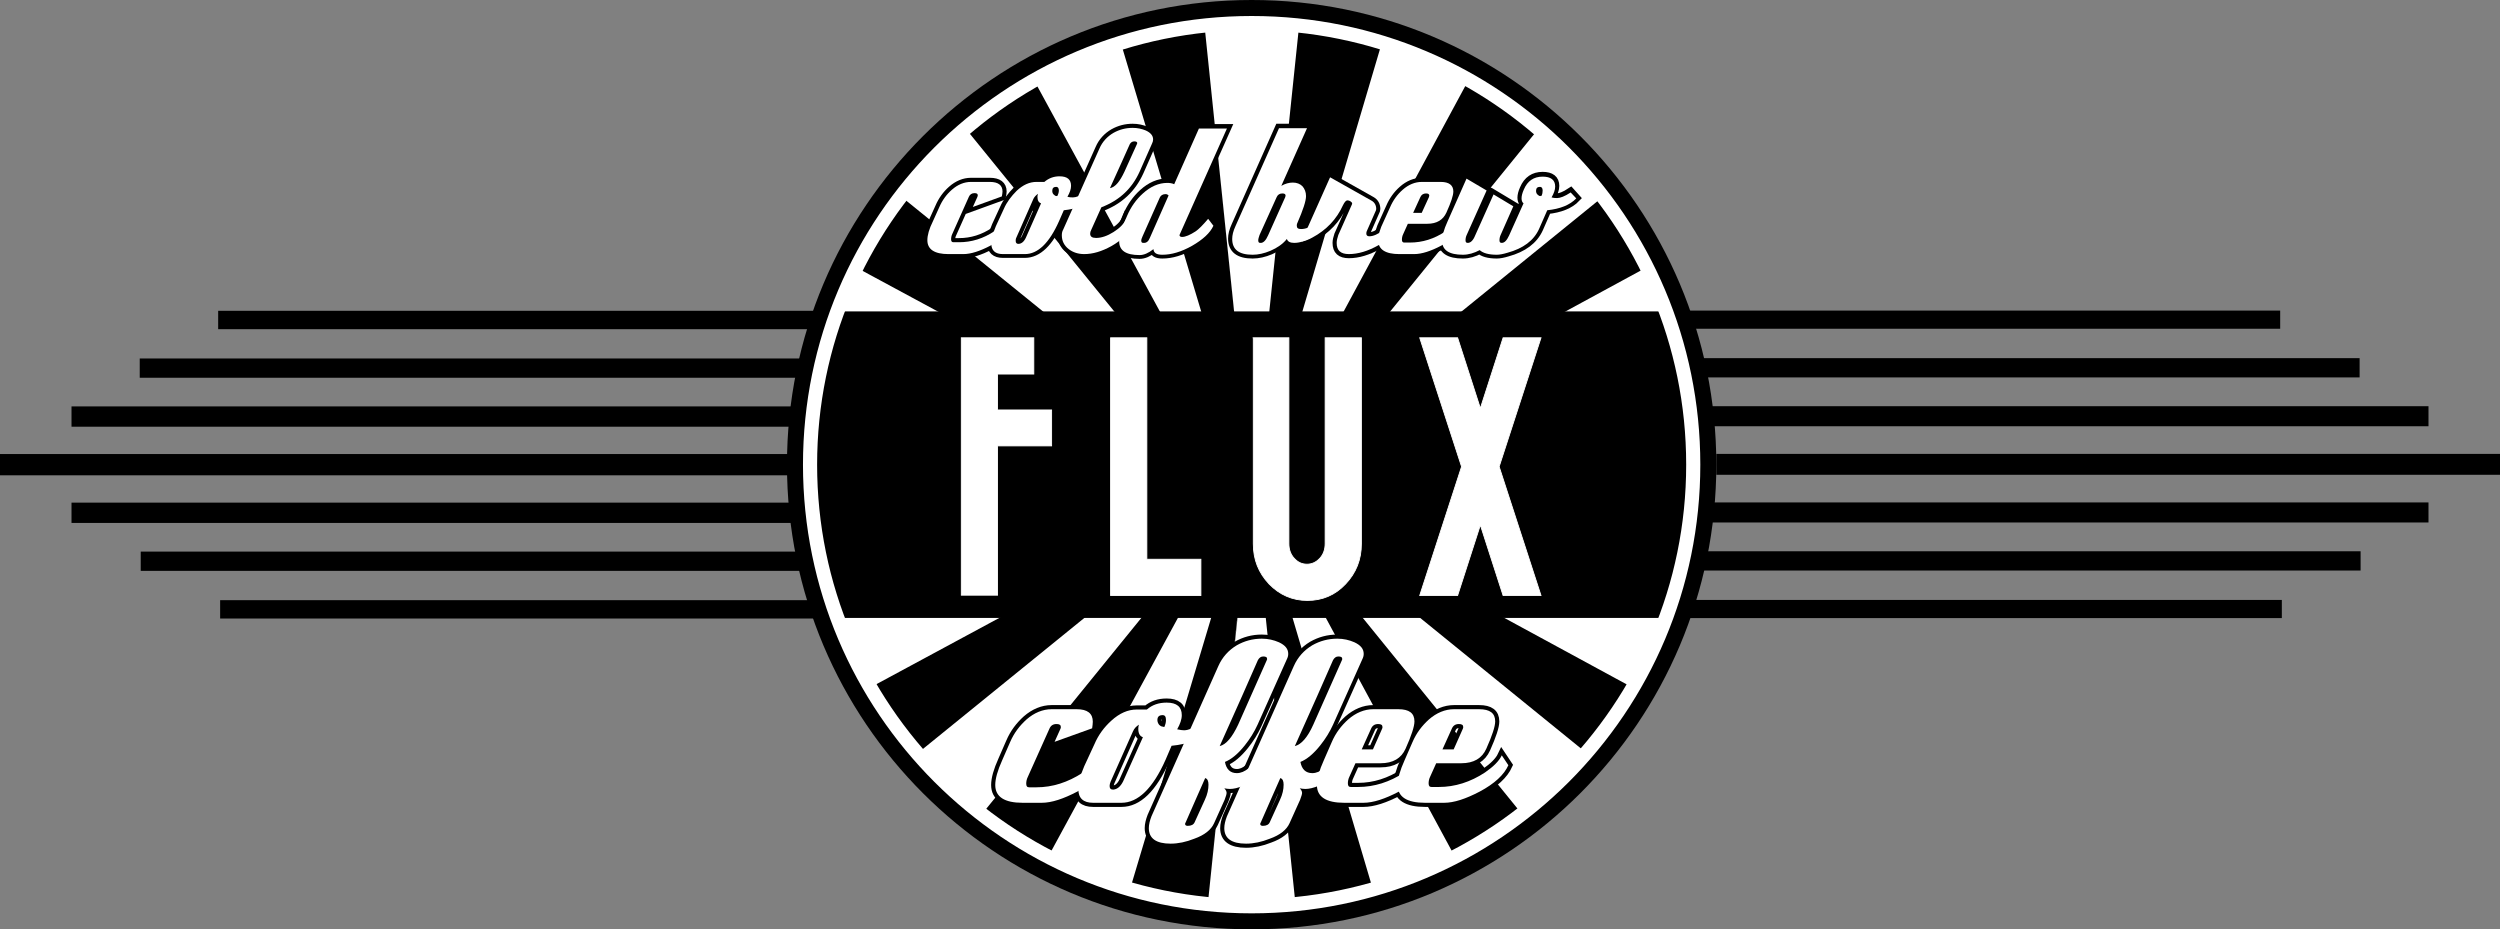<?xml version="1.0" encoding="utf-8"?>
<!-- Generator: Adobe Illustrator 18.0.0, SVG Export Plug-In . SVG Version: 6.00 Build 0)  -->
<!DOCTYPE svg PUBLIC "-//W3C//DTD SVG 1.1//EN" "http://www.w3.org/Graphics/SVG/1.1/DTD/svg11.dtd">
<svg version="1.1" id="Layer_1" xmlns="http://www.w3.org/2000/svg" xmlns:xlink="http://www.w3.org/1999/xlink" x="0px" y="0px"
	 viewBox="0 0 758.6 282" enable-background="new 0 0 758.6 282" xml:space="preserve">
<rect x="0" y="0" width="758.6" height="282" fill="#808080" stroke="none"/>
<g>
	<line stroke="#000000" stroke-width="6.453" stroke-miterlimit="10" x1="246.4" y1="141" x2="0" y2="141"/>
	<line stroke="#000000" stroke-width="6.162" stroke-miterlimit="10" x1="246.4" y1="126.4" x2="21.7" y2="126.4"/>
	<line stroke="#000000" stroke-width="6.162" stroke-miterlimit="10" x1="246.4" y1="155.6" x2="21.7" y2="155.6"/>
	<line stroke="#000000" stroke-width="5.845" stroke-miterlimit="10" x1="244.5" y1="111.7" x2="42.4" y2="111.7"/>
	<line stroke="#000000" stroke-width="5.845" stroke-miterlimit="10" x1="244.8" y1="170.3" x2="42.7" y2="170.3"/>
	<line stroke="#000000" stroke-width="5.575" stroke-miterlimit="10" x1="250.1" y1="97.1" x2="66.2" y2="97.1"/>
	<line stroke="#000000" stroke-width="5.566" stroke-miterlimit="10" x1="250.1" y1="184.9" x2="66.8" y2="184.9"/>
</g>
<path d="M520.8,141c0,77.9-63.1,141-141,141c-77.9,0-141-63.1-141-141c0-77.9,63.1-141,141-141C457.7,0,520.8,63.1,520.8,141z"/>
<g>
	<polygon fill="#FFFFFF" points="380.2,146 380.4,145.9 380.2,145.9 380.1,146 	"/>
	<polygon fill="#FFFFFF" points="380.1,146.1 380.1,146.1 380.2,146.1 380.1,146 	"/>
	<polygon fill="#FFFFFF" points="380,146 379.9,146.1 380,146.1 380,146.1 	"/>
	<polygon fill="#FFFFFF" points="380.1,146 380.1,145.9 380,145.9 380,145.9 	"/>
	<polygon fill="#FFFFFF" points="379.9,146.2 379.9,146.2 379.9,146.2 379.9,146.2 	"/>
	<polygon fill="#FFFFFF" points="379.9,146.2 379.9,146.2 379.9,146.2 379.9,146.2 	"/>
	<polygon fill="#FFFFFF" points="380.2,146.2 380.4,146.2 380.2,146.1 380.1,146.1 	"/>
	<polygon fill="#FFFFFF" points="380,146.2 380,146.2 380.1,146.2 380.1,146.2 	"/>
	<polygon fill="#FFFFFF" points="379.9,146.1 379.9,146.2 379.9,146.2 379.9,146.1 	"/>
	<polygon fill="#FFFFFF" points="379.9,146 379.9,146.1 379.9,146.1 379.9,146.1 	"/>
	<polygon fill="#FFFFFF" points="379.9,145.9 379.9,145.9 379.9,145.9 379.9,145.9 	"/>
	<polygon fill="#FFFFFF" points="380.4,146.1 380.7,146.1 381.5,146.1 380.7,146 	"/>
	<polygon fill="#FFFFFF" points="379.9,145.9 379.9,145.9 379.9,145.9 379.9,146 	"/>
	<polygon fill="#FFFFFF" points="379.9,146 379.9,145.9 379.9,145.9 379.9,146 	"/>
	<polygon fill="#FFFFFF" points="379.8,145.9 378.2,146.1 379.8,146.2 379.8,146.1 	"/>
	<polygon fill="#FFFFFF" points="380,146.2 380,146.1 380,146.1 380,146.1 	"/>
	<polygon fill="#FFFFFF" points="380,146 380,146 380,146 380,146 	"/>
	<polygon fill="#FFFFFF" points="379.9,145.9 379.8,145.9 379.9,145.9 	"/>
	<polygon fill="#FFFFFF" points="379.9,146 379.8,145.9 379.9,146.1 	"/>
	<polygon fill="#FFFFFF" points="379.9,145.9 379.8,145.9 379.9,145.9 	"/>
	<polygon fill="#FFFFFF" points="379.8,145.9 379.8,145.9 379.8,146.1 	"/>
	<polygon fill="#FFFFFF" points="379.9,145.9 379.8,145.9 379.9,145.9 	"/>
	<polygon fill="#FFFFFF" points="379.8,145.9 379.8,145.9 379.8,145.9 	"/>
	<polygon fill="#FFFFFF" points="379.8,145.8 379.8,145.8 379.8,145.9 	"/>
	<polygon fill="#FFFFFF" points="379.8,145.9 379.8,145.9 379.8,145.9 	"/>
	<path fill="#FFFFFF" d="M379.8,145.9L379.8,145.9L394.2,7.8c0,0,0,0,0,0L379.8,145.9z"/>
	<path fill="#FFFFFF" d="M379.8,145.9L365.5,7.8c0,0,0,0,0,0l14.3,137.9L379.8,145.9z"/>
	<path fill="#FFFFFF" d="M381.5,146.1l-0.8,0.1l0.9,0.3L512.5,160c0-0.1,0-0.2,0-0.3L381.5,146.1z"/>
	<polygon fill="#FFFFFF" points="379.9,146.2 379.9,146.2 380,146.2 379.9,146.2 	"/>
	<polygon fill="#FFFFFF" points="380.2,146.2 380.3,146.3 380.6,146.3 380.4,146.2 	"/>
	<polygon fill="#FFFFFF" points="380,146.2 380,146.2 380.1,146.3 380.1,146.2 	"/>
	<polygon fill="#FFFFFF" points="380.1,146 380.2,145.9 380.1,145.9 380.1,146 	"/>
	<polygon fill="#FFFFFF" points="380,146 380.1,146.1 380.1,146 380,146 	"/>
	<polygon fill="#FFFFFF" points="380,146.1 380,146.1 380,146.1 380,146.1 	"/>
	<polygon fill="#FFFFFF" points="379.9,146.1 379.9,146.2 379.9,146.2 379.9,146.2 	"/>
	<path fill="#FFFFFF" d="M380.3,145.8l106.1-86.1c-5.8-7.6-12.3-14.5-19.5-20.7l-86.7,106.8L380.3,145.8z"/>
	<polygon fill="#FFFFFF" points="380.1,146.1 380.1,146.1 380.2,146.1 380.2,146.1 	"/>
	<polygon fill="#FFFFFF" points="379.9,146.2 379.9,146.2 379.9,146.2 379.9,146.2 	"/>
	<polygon fill="#FFFFFF" points="380.2,146 380.4,146.1 380.7,146 380.4,145.9 	"/>
	<polygon fill="#FFFFFF" points="380,146.2 380,146.2 380.1,146.2 380,146.1 	"/>
	<path fill="#FFFFFF" d="M381.6,145.7l128-38.3c-2.4-9.2-5.7-18-9.9-26.3l-119.1,64.7L381.6,145.7z"/>
	<path fill="#FFFFFF" d="M380,145.9l65.6-121.6c-8.3-4.7-17.1-8.5-26.3-11.3L380,145.9L380,145.9z"/>
	<polygon fill="#FFFFFF" points="380,146 379.9,146 379.9,146 379.9,146.1 	"/>
	<polygon fill="#FFFFFF" points="380,146 379.9,145.9 379.9,146 380,146 	"/>
	<polygon fill="#FFFFFF" points="379.9,146.1 379.9,146.1 379.9,146.2 379.9,146.1 	"/>
	<polygon fill="#FFFFFF" points="380,145.9 380,145.9 379.9,145.9 379.9,145.9 	"/>
	<path fill="#FFFFFF" d="M378.2,146.1l1.6-0.2l0,0L246.2,132c0,0.1,0,0.2,0,0.3L378.2,146.1z"/>
	<polygon fill="#FFFFFF" points="379.8,145.9 379.8,145.9 379.8,145.9 	"/>
	<path fill="#FFFFFF" d="M379.8,7c-4.8,0-9.6,0.3-14.3,0.8l14.3,138.1L394.2,7.8C389.5,7.3,384.7,7,379.8,7z"/>
	<path fill="#FFFFFF" d="M379.8,145.8L293,39c-7.2,6.1-13.8,13-19.6,20.6L379.8,145.8L379.8,145.8z"/>
	<polygon fill="#FFFFFF" points="379.8,145.8 379.8,145.9 379.8,145.9 	"/>
	<path fill="#FFFFFF" d="M379.8,145.7L340.1,13c-9.2,2.9-18,6.7-26.3,11.4L379.8,145.7L379.8,145.7z"/>
	<polygon fill="#FFFFFF" points="379.8,145.7 379.8,145.8 379.8,145.9 	"/>
	<path fill="#FFFFFF" d="M379.8,145.9L259.9,81.2c-4.1,8.3-7.5,17.1-9.8,26.3L379.8,145.9L379.8,145.9z"/>
	<polygon fill="#FFFFFF" points="379.8,145.9 379.8,145.9 379.8,145.9 	"/>
	<polygon fill="#FFFFFF" points="379.9,146.2 379.8,146.2 379.9,146.2 	"/>
	<polygon fill="#FFFFFF" points="379.9,146.2 379.8,146.2 379.9,146.2 	"/>
	<polygon fill="#FFFFFF" points="379.8,146.3 379.8,146.2 379.8,146.3 	"/>
	<path fill="#FFFFFF" d="M379.8,146.2l13.3,128.1c0,0,0,0,0,0L379.8,146.2L379.8,146.2z"/>
	<polygon fill="#FFFFFF" points="379.8,146.2 379.8,146.2 379.8,146.1 	"/>
	<polygon fill="#FFFFFF" points="379.9,146.2 379.8,146.2 379.9,146.2 	"/>
	<polygon fill="#FFFFFF" points="379.8,146.3 379.8,146.2 379.8,146.2 	"/>
	<polygon fill="#FFFFFF" points="379.9,146.1 379.8,146.2 379.9,146.1 	"/>
	<polygon fill="#FFFFFF" points="379.8,146.2 379.8,146.2 379.8,146.2 	"/>
	<path fill="#FFFFFF" d="M379.8,146.2l-0.1,0.2l-13.3,127.9c0,0,0,0,0,0L379.8,146.2z"/>
	<polygon fill="#FFFFFF" points="379.8,145.9 379.8,146.1 379.8,146.2 379.9,146.1 	"/>
	<polygon fill="#FFFFFF" points="379.8,146.2 379.9,146.2 379.9,146.2 	"/>
	<polygon fill="#FFFFFF" points="379.9,146.2 379.8,146.2 379.9,146.2 	"/>
	<polygon fill="#FFFFFF" points="379.9,146.2 379.8,146.2 379.9,146.2 	"/>
	<polygon fill="#FFFFFF" points="379.9,146.1 379.8,146.2 379.9,146.2 	"/>
	<path fill="#FFFFFF" d="M380.7,146l0.8,0.1l132.1-13.7c0-0.1,0-0.2,0-0.3l-132,13.7L380.7,146z"/>
	<polygon fill="#FFFFFF" points="380.4,145.9 380.6,145.8 380.3,145.8 380.2,145.9 	"/>
	<polygon fill="#FFFFFF" points="379.9,145.9 380,145.9 379.9,145.9 379.9,145.9 	"/>
	<polygon fill="#FFFFFF" points="380.1,145.9 380.1,145.9 380,145.9 380,145.9 	"/>
	<polygon fill="#FFFFFF" points="379.9,145.9 379.8,145.9 379.9,145.9 	"/>
	<path fill="#FFFFFF" d="M512.5,159.7c0.9-6.1,1.3-12.3,1.3-18.7c0-2.9-0.1-5.8-0.3-8.6l-132.1,13.7L512.5,159.7z"/>
	<polygon fill="#FFFFFF" points="380.2,145.9 380.3,145.8 380.1,145.9 380.1,145.9 	"/>
	<polygon fill="#FFFFFF" points="380.7,146 381.6,145.7 380.6,145.8 380.4,145.9 	"/>
	<polygon fill="#FFFFFF" points="380,145.9 380,145.9 380,145.9 379.9,145.9 	"/>
	<polygon fill="#FFFFFF" points="380,146 380,146 380,146 380,146.1 	"/>
	<polygon fill="#FFFFFF" points="379.9,146 379.9,145.9 379.9,145.9 379.9,146 	"/>
	<polygon fill="#FFFFFF" points="380,146.1 380,146.1 380.1,146.1 380.1,146.1 	"/>
	<path fill="#FFFFFF" d="M380.1,146.3l81.7,100.7c7.1-5.5,13.7-11.7,19.5-18.6l-101.1-82.1L380.1,146.3z"/>
	<polygon fill="#FFFFFF" points="380.1,146.2 380.1,146.2 380.2,146.2 380.1,146.1 	"/>
	<polygon fill="#FFFFFF" points="379.9,145.9 379.8,145.9 379.9,145.9 	"/>
	<polygon fill="#FFFFFF" points="380.1,146.2 380.1,146.3 380.3,146.3 380.2,146.2 	"/>
	<polygon fill="#FFFFFF" points="380,146.1 380,146.1 380.1,146.1 380,146 	"/>
	<polygon fill="#FFFFFF" points="380.1,146.2 380.1,146.1 380.1,146.1 380,146.1 	"/>
	<polygon fill="#FFFFFF" points="380,146 379.9,146 379.9,146 380,146 	"/>
	<polygon fill="#FFFFFF" points="379.9,145.9 379.9,145.9 379.9,145.9 379.9,145.9 	"/>
	<path fill="#FFFFFF" d="M380.6,146.3l114.9,62.4c4.6-7.8,8.4-16.1,11.3-24.8l-125.3-37.5L380.6,146.3z"/>
	<polygon fill="#FFFFFF" points="380,146 380.1,146 380,145.9 380,146 	"/>
	<polygon fill="#FFFFFF" points="380.2,146.1 380.4,146.2 380.7,146.1 380.4,146.1 	"/>
	<polygon fill="#FFFFFF" points="380.1,146 380.2,146.1 380.2,146 380.1,146 	"/>
	<polygon fill="#FFFFFF" points="379.9,145.9 379.8,145.9 379.9,145.9 	"/>
	<polygon fill="#FFFFFF" points="380.6,146.3 381.6,146.4 380.7,146.1 380.4,146.2 	"/>
	<polygon fill="#FFFFFF" points="380.1,146 380.1,146 380.1,146 380,146 	"/>
	<polygon fill="#FFFFFF" points="380.2,146.1 380.2,146.1 380.4,146.1 380.2,146 	"/>
	<polygon fill="#FFFFFF" points="380,145.9 379.9,145.9 379.9,145.9 380,146 	"/>
	<polygon fill="#FFFFFF" points="379.9,146.2 379.9,146.2 380,146.2 380,146.2 	"/>
	<polygon fill="#FFFFFF" points="379.9,146 379.9,145.9 379.9,146 379.9,146.1 	"/>
	<path fill="#FFFFFF" d="M380,146.2l36.6,123.7c8.7-2.5,17-5.8,24.9-9.9L380,146.2L380,146.2z"/>
	<polygon fill="#FFFFFF" points="379.9,146.1 379.9,146.1 379.9,146.1 380,146.1 	"/>
	<polygon fill="#FFFFFF" points="380,146.1 379.9,146.2 379.9,146.2 380,146.2 	"/>
	<polygon fill="#FFFFFF" points="379.9,145.9 379.8,145.9 379.9,146 	"/>
	<polygon fill="#FFFFFF" points="379.9,146.2 380,146.2 380,146.2 380,146.2 	"/>
	<polygon fill="#FFFFFF" points="380,146.1 379.9,146.1 379.9,146.2 380,146.1 	"/>
	<polygon fill="#FFFFFF" points="379.9,146.2 379.9,146.2 380,146.2 380,146.2 	"/>
	<polygon fill="#FFFFFF" points="379.9,146 379.9,146.1 379.9,146.1 379.9,146.1 	"/>
	<path fill="#FFFFFF" d="M379.8,146.2l-1.6-0.2l-131.1,13.6c0,0.1,0,0.2,0,0.3L379.8,146.2L379.8,146.2z"/>
	<path fill="#FFFFFF" d="M245.9,141c0,6.3,0.4,12.6,1.3,18.7l131.1-13.6l-132.1-13.7C246,135.2,245.9,138.1,245.9,141z"/>
	<polygon fill="#FFFFFF" points="379.8,146.2 379.8,146.2 379.8,146.2 	"/>
	<path fill="#FFFFFF" d="M379.8,275c4.5,0,8.9-0.2,13.3-0.7l-13.3-128.1l-13.3,128.1C370.9,274.8,375.4,275,379.8,275z"/>
	<path fill="#FFFFFF" d="M379.8,146.3l-101.4,82.3c5.9,6.8,12.4,13,19.5,18.5L379.8,146.3L379.8,146.3z"/>
	<polygon fill="#FFFFFF" points="379.8,146.3 379.8,146.2 379.8,146.3 	"/>
	<path fill="#FFFFFF" d="M379.8,146.3l-61.7,113.6c7.8,4.1,16.1,7.4,24.8,9.9l36.9-123.4L379.8,146.3z"/>
	<polygon fill="#FFFFFF" points="379.8,146.4 379.8,146.2 379.8,146.3 	"/>
	<path fill="#FFFFFF" d="M379.8,146.2l-127,37.6c2.9,8.7,6.7,17,11.3,24.8L379.8,146.2L379.8,146.2z"/>
	<polygon fill="#FFFFFF" points="379.8,146.2 379.8,146.2 379.8,146.2 	"/>
</g>
<path d="M245.9,141c0,16.3,2.9,32,8.3,46.5h251.4c5.4-14.5,8.3-30.1,8.3-46.5c0-16.3-2.9-32-8.3-46.5H254.2
	C248.8,109,245.9,124.6,245.9,141z"/>
<g>
	<path fill="#FFFFFF" stroke="#FFFFFF" stroke-width="0.268" stroke-miterlimit="10" d="M319.1,124.3v11h-16.4v45.3h-11v-78.1h11
		h11v11h-11v10.9H319.1z"/>
	<path fill="#FFFFFF" stroke="#FFFFFF" stroke-width="0.268" stroke-miterlimit="10" d="M337,102.5h11v67.2h16.4v11H337V102.5z"/>
	<path fill="#FFFFFF" stroke="#FFFFFF" stroke-width="0.268" stroke-miterlimit="10" d="M380.1,102.5h11v62.5
		c0,1.7,0.5,3.2,1.6,4.4c1.1,1.2,2.3,1.8,3.9,1.8c1.5,0,2.8-0.6,3.9-1.8c1.1-1.2,1.6-2.7,1.6-4.4v-62.5h11v62.5
		c0,4.8-1.6,8.8-4.8,12.2c-3.2,3.4-7.1,5-11.6,5c-4.5,0-8.4-1.7-11.6-5c-3.2-3.4-4.8-7.4-4.8-12.2V102.5z"/>
	<path fill="#FFFFFF" stroke="#FFFFFF" stroke-width="0.268" stroke-miterlimit="10" d="M467.6,102.5l-12.7,39.1l12.7,39.1h-11.5
		l-6.9-21.4l-6.9,21.4h-11.5l12.7-39.1l-12.7-39.1h11.5l6.9,21.4l6.9-21.4H467.6z"/>
</g>
<path fill="none" stroke="#FFFFFF" stroke-width="4.29" stroke-miterlimit="10" d="M513.8,141c0,74-60,134-134,134
	c-74,0-134-60-134-134c0-74,60-134,134-134C453.9,7,513.8,67,513.8,141z"/>
<g>
	<g>
		<path fill="#FFFFFF" stroke="#000000" stroke-width="2.5" stroke-miterlimit="10" d="M335.6,232.2c-1.3,2.9-4.2,5.6-8.7,8
			c-4.2,2.2-7.8,3.4-10.8,3.4h-5.8c-5.5,0-8.3-1.8-8.3-5.4c0-1.9,0.7-4.4,2.1-7.5l2.4-5.5c1.2-2.8,2.9-5,5-6.9
			c2.3-2,4.9-3.1,7.6-3.1h7.6c3.3,0,4.9,1.3,4.9,3.8c0,0.6-0.1,1.2-0.2,2l-11.4,4.1l1.8-4c0.1-0.2,0.1-0.4,0.1-0.5
			c0-0.6-0.4-0.9-1.3-0.9c-1.1,0-1.8,0.5-2.2,1.5l-6.5,14.5c-0.4,0.8-0.5,1.5-0.5,2.1c0,0.8,0.3,1.1,0.9,1.1h2.2
			c4.9,0,9.5-1.5,14-4.4c2.6-1.7,4.3-3.5,5.1-5.2L335.6,232.2L335.6,232.2z"/>
		<path fill="#FFFFFF" stroke="#000000" stroke-width="2.5" stroke-miterlimit="10" d="M367,221.6c-2.5,2.6-6.3,4.2-11.5,4.7
			c-0.4,0.9-1,2.3-1.8,4.2c-3.9,8.8-8.4,13.1-13.4,13.1h-8.6c-3,0-4.5-1.4-4.5-4.2c0-1.8,0.6-4.1,1.8-6.9l3.1-6.7
			c1.2-2.8,2.9-5.1,5.1-7.1c2.5-2.3,5.1-3.4,7.7-3.4h3.1c1.6-1.4,3.6-2.1,6-2.1c3.1,0,4.6,1.3,4.6,3.8c0,1.3-0.5,2.7-1.4,4.3
			c0.9,0.2,1.6,0.3,2.1,0.3c1.2,0,3-0.7,5.4-2.1L367,221.6z M340.8,237.1l6-13.4c-0.9-0.3-1.4-1.1-1.4-2.6c0-0.5,0.1-0.9,0.2-1.2
			c-0.8,0.5-1.4,1.1-1.8,2l-6.8,15.3c-0.2,0.5-0.3,0.9-0.3,1.3c0,0.8,0.4,1.1,1.1,1.1C339,239.5,340,238.7,340.8,237.1z
			 M353.3,220.6c0.3-0.7,0.5-1.3,0.5-2.1c0-1-0.3-1.5-1-1.5c-1.1,0-1.6,0.5-1.6,1.5c0,0.5,0.2,1,0.5,1.4c0.4,0.4,0.8,0.6,1.2,0.6
			C353.1,220.6,353.2,220.6,353.3,220.6z"/>
		<path fill="#FFFFFF" stroke="#000000" stroke-width="2.5" stroke-miterlimit="10" d="M381,235.9c-0.9,1-2.2,1.9-3.7,2.5
			c-1.6,0.7-3,1-4.1,1c-0.6,0-1.2-0.1-1.7-0.2c0.5,0.5,0.7,1,0.7,1.4c0,0.4-0.2,1-0.6,2.1l-3.2,7.1c-0.9,2-2.9,3.6-6,4.7
			c-2.5,1-4.9,1.5-7.2,1.5c-4.4,0-6.6-1.6-6.6-4.7c0-1.1,0.3-2.3,0.8-3.6l20.3-45.6c1.2-2.7,3.1-4.8,5.6-6.3c2.3-1.3,4.8-2,7.6-2
			c1.9,0,3.6,0.4,5.2,1.1c1.9,0.9,2.8,2,2.8,3.5c0,0.5-0.1,1-0.4,1.6l-8.9,19.9c-1,2.2-2.3,4.3-3.9,6.3c-2,2.5-4,4.2-6,5
			c0.4,2.2,1.6,3.4,3.6,3.4c1.2,0,2.4-0.5,3.6-1.5L381,235.9z M362.5,249.5l3.1-6.8c0.8-1.7,1.1-3.2,1.1-4.6c0-1.1-0.3-1.8-1-2
			c-1.3,3-3.3,7.4-5.9,13.4c-0.1,0.2-0.2,0.4-0.2,0.5c0,0.4,0.3,0.6,0.8,0.6C361.5,250.6,362.2,250.2,362.5,249.5z M375.7,219.9
			l8.7-19.6c0-0.1,0.1-0.2,0.1-0.3c0-0.6-0.4-0.8-1.2-0.8c-0.7,0-1.2,0.4-1.6,1.1c-2.5,5.8-6.4,14.5-11.6,26.1
			C372.1,225.9,373.9,223.7,375.7,219.9z"/>
		<path fill="#FFFFFF" stroke="#000000" stroke-width="2.5" stroke-miterlimit="10" d="M403.9,235.9c-0.9,1-2.2,1.9-3.7,2.5
			c-1.6,0.7-3,1-4.1,1c-0.6,0-1.2-0.1-1.7-0.2c0.5,0.5,0.7,1,0.7,1.4c0,0.4-0.2,1-0.6,2.1l-3.2,7.1c-0.9,2-2.9,3.6-6,4.7
			c-2.5,1-4.9,1.5-7.2,1.5c-4.4,0-6.6-1.6-6.6-4.7c0-1.1,0.3-2.3,0.8-3.6l20.3-45.6c1.2-2.7,3.1-4.8,5.6-6.3c2.3-1.3,4.8-2,7.6-2
			c1.9,0,3.6,0.4,5.2,1.1c1.9,0.9,2.8,2,2.8,3.5c0,0.5-0.1,1-0.4,1.6l-8.9,19.9c-1,2.2-2.3,4.3-3.9,6.3c-2,2.5-4,4.2-6,5
			c0.4,2.2,1.6,3.4,3.6,3.4c1.2,0,2.4-0.5,3.6-1.5L403.9,235.9z M385.3,249.5l3.1-6.8c0.8-1.7,1.1-3.2,1.1-4.6c0-1.1-0.3-1.8-1-2
			c-1.3,3-3.3,7.4-5.9,13.4c-0.1,0.2-0.2,0.4-0.2,0.5c0,0.4,0.3,0.6,0.8,0.6C384.3,250.6,385,250.2,385.3,249.5z M398.5,219.9
			l8.7-19.6c0-0.1,0.1-0.2,0.1-0.3c0-0.6-0.4-0.8-1.2-0.8c-0.7,0-1.2,0.4-1.6,1.1c-2.5,5.8-6.4,14.5-11.6,26.1
			C394.9,225.9,396.8,223.7,398.5,219.9z"/>
		<path fill="#FFFFFF" stroke="#000000" stroke-width="2.5" stroke-miterlimit="10" d="M433.2,232.2c-1.3,2.9-4.2,5.6-8.7,8
			c-4.2,2.2-7.8,3.4-10.8,3.4h-5.8c-5.5,0-8.3-1.8-8.3-5.4c0-1.9,0.7-4.4,2.1-7.5l2.4-5.5c1.2-2.8,2.9-5,5-6.9
			c2.3-2,4.9-3.1,7.6-3.1h7.6c3.3,0,4.9,1.2,4.9,3.7c0,1.5-0.9,4.3-2.7,8.3c-1.3,2.9-3.8,4.4-7.6,4.4h-7.6l-1.8,4
			c-0.4,0.8-0.5,1.5-0.5,2.1c0,0.8,0.3,1.1,0.9,1.1h2.2c4.9,0,9.6-1.5,14-4.4c2.6-1.8,4.3-3.5,5.1-5.2L433.2,232.2L433.2,232.2z
			 M416.6,227.4l2.8-6.3c0.1-0.2,0.1-0.4,0.1-0.5c0-0.6-0.4-0.9-1.3-0.9c-1.1,0-1.8,0.5-2.2,1.5l-2.8,6.2H416.6z"/>
		<path fill="#FFFFFF" stroke="#000000" stroke-width="2.5" stroke-miterlimit="10" d="M457.7,232.2c-1.3,2.9-4.2,5.6-8.7,8
			c-4.2,2.2-7.8,3.4-10.8,3.4h-5.8c-5.5,0-8.3-1.8-8.3-5.4c0-1.9,0.7-4.4,2.1-7.5l2.4-5.5c1.2-2.8,2.9-5,5-6.9
			c2.3-2,4.9-3.1,7.6-3.1h7.6c3.3,0,4.9,1.2,4.9,3.7c0,1.5-0.9,4.3-2.7,8.3c-1.3,2.9-3.8,4.4-7.6,4.4h-7.6l-1.8,4
			c-0.4,0.8-0.5,1.5-0.5,2.1c0,0.8,0.3,1.1,0.9,1.1h2.2c4.9,0,9.6-1.5,14-4.4c2.6-1.8,4.3-3.5,5.1-5.2L457.7,232.2L457.7,232.2z
			 M441.1,227.4l2.8-6.3c0.1-0.2,0.1-0.4,0.1-0.5c0-0.6-0.4-0.9-1.3-0.9c-1.1,0-1.8,0.5-2.2,1.5l-2.8,6.2H441.1z"/>
	</g>
</g>
<g>
	<g>
		<path fill="#FFFFFF" d="M335.6,232.2c-1.3,2.9-4.2,5.6-8.7,8c-4.2,2.2-7.8,3.4-10.8,3.4h-5.8c-5.5,0-8.3-1.8-8.3-5.4
			c0-1.9,0.7-4.4,2.1-7.5l2.4-5.5c1.2-2.8,2.9-5,5-6.9c2.3-2,4.9-3.1,7.6-3.1h7.6c3.3,0,4.9,1.3,4.9,3.8c0,0.6-0.1,1.2-0.2,2
			l-11.4,4.1l1.8-4c0.1-0.2,0.1-0.4,0.1-0.5c0-0.6-0.4-0.9-1.3-0.9c-1.1,0-1.8,0.5-2.2,1.5l-6.5,14.5c-0.4,0.8-0.5,1.5-0.5,2.1
			c0,0.8,0.3,1.1,0.9,1.1h2.2c4.9,0,9.5-1.5,14-4.4c2.6-1.7,4.3-3.5,5.1-5.2L335.6,232.2L335.6,232.2z"/>
		<path fill="#FFFFFF" d="M367,221.6c-2.5,2.6-6.3,4.2-11.5,4.7c-0.4,0.9-1,2.3-1.8,4.2c-3.9,8.8-8.4,13.1-13.4,13.1h-8.6
			c-3,0-4.5-1.4-4.5-4.2c0-1.8,0.6-4.1,1.8-6.9l3.1-6.7c1.2-2.8,2.9-5.1,5.1-7.1c2.5-2.3,5.1-3.4,7.7-3.4h3.1c1.6-1.4,3.6-2.1,6-2.1
			c3.1,0,4.6,1.3,4.6,3.8c0,1.3-0.5,2.7-1.4,4.3c0.9,0.2,1.6,0.3,2.1,0.3c1.2,0,3-0.7,5.4-2.1L367,221.6z M340.8,237.1l6-13.4
			c-0.9-0.3-1.4-1.1-1.4-2.6c0-0.5,0.1-0.9,0.2-1.2c-0.8,0.5-1.4,1.1-1.8,2l-6.8,15.3c-0.2,0.5-0.3,0.9-0.3,1.3
			c0,0.8,0.4,1.1,1.1,1.1C339,239.5,340,238.7,340.8,237.1z M353.3,220.6c0.3-0.7,0.5-1.3,0.5-2.1c0-1-0.3-1.5-1-1.5
			c-1.1,0-1.6,0.5-1.6,1.5c0,0.5,0.2,1,0.5,1.4c0.4,0.4,0.8,0.6,1.2,0.6C353.1,220.6,353.2,220.6,353.3,220.6z"/>
		<path fill="#FFFFFF" d="M381,235.9c-0.9,1-2.2,1.9-3.7,2.5c-1.6,0.7-3,1-4.1,1c-0.6,0-1.2-0.1-1.7-0.2c0.5,0.5,0.7,1,0.7,1.4
			c0,0.4-0.2,1-0.6,2.1l-3.2,7.1c-0.9,2-2.9,3.6-6,4.7c-2.5,1-4.9,1.5-7.2,1.5c-4.4,0-6.6-1.6-6.6-4.7c0-1.1,0.3-2.3,0.8-3.6
			l20.3-45.6c1.2-2.7,3.1-4.8,5.6-6.3c2.3-1.3,4.8-2,7.6-2c1.9,0,3.6,0.4,5.2,1.1c1.9,0.9,2.8,2,2.8,3.5c0,0.5-0.1,1-0.4,1.6
			l-8.9,19.9c-1,2.2-2.3,4.3-3.9,6.3c-2,2.5-4,4.2-6,5c0.4,2.2,1.6,3.4,3.6,3.4c1.2,0,2.4-0.5,3.6-1.5L381,235.9z M362.5,249.5
			l3.1-6.8c0.8-1.7,1.1-3.2,1.1-4.6c0-1.1-0.3-1.8-1-2c-1.3,3-3.3,7.4-5.9,13.4c-0.1,0.2-0.2,0.4-0.2,0.5c0,0.4,0.3,0.6,0.8,0.6
			C361.5,250.6,362.2,250.2,362.5,249.5z M375.7,219.9l8.7-19.6c0-0.1,0.1-0.2,0.1-0.3c0-0.6-0.4-0.8-1.2-0.8
			c-0.7,0-1.2,0.4-1.6,1.1c-2.5,5.8-6.4,14.5-11.6,26.1C372.1,225.9,373.9,223.7,375.7,219.9z"/>
		<path fill="#FFFFFF" d="M403.9,235.9c-0.9,1-2.2,1.9-3.7,2.5c-1.6,0.7-3,1-4.1,1c-0.6,0-1.2-0.1-1.7-0.2c0.5,0.5,0.7,1,0.7,1.4
			c0,0.4-0.2,1-0.6,2.1l-3.2,7.1c-0.9,2-2.9,3.6-6,4.7c-2.5,1-4.9,1.5-7.2,1.5c-4.4,0-6.6-1.6-6.6-4.7c0-1.1,0.3-2.3,0.8-3.6
			l20.3-45.6c1.2-2.7,3.1-4.8,5.6-6.3c2.3-1.3,4.8-2,7.6-2c1.9,0,3.6,0.4,5.2,1.1c1.9,0.9,2.8,2,2.8,3.5c0,0.5-0.1,1-0.4,1.6
			l-8.9,19.9c-1,2.2-2.3,4.3-3.9,6.3c-2,2.5-4,4.2-6,5c0.4,2.2,1.6,3.4,3.6,3.4c1.2,0,2.4-0.5,3.6-1.5L403.9,235.9z M385.3,249.5
			l3.1-6.8c0.8-1.7,1.1-3.2,1.1-4.6c0-1.1-0.3-1.8-1-2c-1.3,3-3.3,7.4-5.9,13.4c-0.1,0.2-0.2,0.4-0.2,0.5c0,0.4,0.3,0.6,0.8,0.6
			C384.3,250.6,385,250.2,385.3,249.5z M398.5,219.9l8.7-19.6c0-0.1,0.1-0.2,0.1-0.3c0-0.6-0.4-0.8-1.2-0.8c-0.7,0-1.2,0.4-1.6,1.1
			c-2.5,5.8-6.4,14.5-11.6,26.1C394.9,225.9,396.8,223.7,398.5,219.9z"/>
		<path fill="#FFFFFF" d="M433.2,232.2c-1.3,2.9-4.2,5.6-8.7,8c-4.2,2.2-7.8,3.4-10.8,3.4h-5.8c-5.5,0-8.3-1.8-8.3-5.4
			c0-1.9,0.7-4.4,2.1-7.5l2.4-5.5c1.2-2.8,2.9-5,5-6.9c2.3-2,4.9-3.1,7.6-3.1h7.6c3.3,0,4.9,1.2,4.9,3.7c0,1.5-0.9,4.3-2.7,8.3
			c-1.3,2.9-3.8,4.4-7.6,4.4h-7.6l-1.8,4c-0.4,0.8-0.5,1.5-0.5,2.1c0,0.8,0.3,1.1,0.9,1.1h2.2c4.9,0,9.6-1.5,14-4.4
			c2.6-1.8,4.3-3.5,5.1-5.2L433.2,232.2L433.2,232.2z M416.6,227.4l2.8-6.3c0.1-0.2,0.1-0.4,0.1-0.5c0-0.6-0.4-0.9-1.3-0.9
			c-1.1,0-1.8,0.5-2.2,1.5l-2.8,6.2H416.6z"/>
		<path fill="#FFFFFF" d="M457.7,232.2c-1.3,2.9-4.2,5.6-8.7,8c-4.2,2.2-7.8,3.4-10.8,3.4h-5.8c-5.5,0-8.3-1.8-8.3-5.4
			c0-1.9,0.7-4.4,2.1-7.5l2.4-5.5c1.2-2.8,2.9-5,5-6.9c2.3-2,4.9-3.1,7.6-3.1h7.6c3.3,0,4.9,1.2,4.9,3.7c0,1.5-0.9,4.3-2.7,8.3
			c-1.3,2.9-3.8,4.4-7.6,4.4h-7.6l-1.8,4c-0.4,0.8-0.5,1.5-0.5,2.1c0,0.8,0.3,1.1,0.9,1.1h2.2c4.9,0,9.6-1.5,14-4.4
			c2.6-1.8,4.3-3.5,5.1-5.2L457.7,232.2L457.7,232.2z M441.1,227.4l2.8-6.3c0.1-0.2,0.1-0.4,0.1-0.5c0-0.6-0.4-0.9-1.3-0.9
			c-1.1,0-1.8,0.5-2.2,1.5l-2.8,6.2H441.1z"/>
	</g>
</g>
<g>
	<g>
		<path fill="#FFFFFF" stroke="#000000" stroke-width="2.5" stroke-miterlimit="10" d="M307.3,68.3c-1,2.2-3.2,4.3-6.7,6.2
			c-3.2,1.7-6,2.6-8.3,2.6h-4.5c-4.2,0-6.4-1.4-6.4-4.2c0-1.5,0.5-3.4,1.7-5.8l1.9-4.2c0.9-2.1,2.2-3.9,3.8-5.3
			c1.8-1.6,3.8-2.4,5.8-2.4h5.8c2.5,0,3.8,1,3.8,2.9c0,0.4-0.1,0.9-0.2,1.5l-8.8,3.2l1.4-3.1c0-0.2,0.1-0.3,0.1-0.4
			c0-0.5-0.3-0.7-1-0.7c-0.8,0-1.4,0.4-1.7,1.1l-5,11.2c-0.3,0.6-0.4,1.2-0.4,1.7c0,0.6,0.2,0.9,0.7,0.9h1.7c3.8,0,7.4-1.1,10.8-3.4
			c2-1.3,3.3-2.7,3.9-4L307.3,68.3L307.3,68.3z"/>
		<path fill="#FFFFFF" stroke="#000000" stroke-width="2.5" stroke-miterlimit="10" d="M331.6,60.1c-1.9,2-4.9,3.2-8.8,3.6
			c-0.3,0.7-0.8,1.8-1.4,3.2c-3,6.8-6.5,10.1-10.4,10.1h-6.7c-2.3,0-3.5-1.1-3.5-3.2c0-1.4,0.5-3.1,1.4-5.3l2.4-5.2
			c0.9-2.1,2.3-3.9,3.9-5.5c1.9-1.8,3.9-2.7,6-2.7h2.4c1.3-1.1,2.8-1.7,4.6-1.7c2.4,0,3.5,1,3.5,2.9c0,1-0.4,2.1-1.1,3.3
			c0.7,0.2,1.2,0.2,1.7,0.2c0.9,0,2.3-0.5,4.2-1.7L331.6,60.1z M311.3,72l4.6-10.4c-0.7-0.2-1.1-0.9-1.1-2c0-0.4,0.1-0.7,0.2-0.9
			c-0.6,0.4-1.1,0.9-1.4,1.5L308.4,72c-0.2,0.4-0.2,0.7-0.2,1c0,0.6,0.3,0.9,0.8,0.9C309.9,73.9,310.7,73.3,311.3,72z M320.9,59.3
			c0.2-0.5,0.4-1,0.4-1.6c0-0.7-0.3-1.1-0.8-1.1c-0.8,0-1.2,0.4-1.2,1.2c0,0.4,0.1,0.8,0.4,1.1c0.3,0.3,0.6,0.5,0.9,0.5
			C320.8,59.4,320.9,59.3,320.9,59.3z"/>
		<path fill="#FFFFFF" stroke="#000000" stroke-width="2.5" stroke-miterlimit="10" d="M343.6,68.3c-1.1,2.5-3.2,4.6-6.4,6.4
			c-2.9,1.6-5.6,2.4-8.2,2.4c-1.8,0-3.4-0.5-4.7-1.5c-1.4-1.1-2.1-2.5-2.1-4.2c0-0.6,0.1-1.2,0.4-1.7l11-24.6
			c0.9-2.1,2.4-3.7,4.3-4.8c1.8-1,3.7-1.5,5.8-1.5c1.5,0,2.8,0.3,4,0.8c1.5,0.7,2.2,1.6,2.2,2.7c0,0.4-0.1,0.8-0.3,1.2l-3.8,8.6
			c-2.3,5.1-6.1,8.7-11.6,10.8l-3.1,6.9c-0.2,0.4-0.3,0.7-0.3,1.1c0,0.9,0.6,1.3,1.8,1.3c1.6,0,3.4-0.6,5.3-1.8
			c1.9-1.2,3.3-2.6,3.9-4.2L343.6,68.3z M341.2,52l3.8-8.4c0-0.1,0-0.2,0.1-0.2c0-0.4-0.3-0.6-0.9-0.6c-0.6,0-1.1,0.3-1.4,0.9
			c-1.3,2.9-3.3,7.4-6,13.3C338.4,56.7,339.8,55,341.2,52z"/>
		<path fill="#FFFFFF" stroke="#000000" stroke-width="2.5" stroke-miterlimit="10" d="M368.2,68.4c-1,2.2-3.2,4.2-6.5,6.1
			c-3.2,1.8-6.2,2.7-9,2.7c-1.7,0-2.6-0.5-2.7-1.7c-1.5,1.2-2.9,1.8-4.2,1.8c-4.2,0-6.2-1.4-6.2-4.2c0-1.5,0.5-3.4,1.6-5.8l0.8-1.9
			c1.2-2.7,2.8-5,4.8-6.8c2.3-2.1,4.8-3.2,7.4-3.2c0.7,0,1.5,0.1,2.1,0.4l7.5-16.9h8.5l-14.3,32.1c0,0.1-0.1,0.2-0.1,0.2
			c0,0.4,0.3,0.6,0.8,0.6c1,0,2.4-0.6,4.1-1.7c0.9-0.6,2.2-1.9,3.8-3.8L368.2,68.4L368.2,68.4z M348.9,72.1l5.7-12.9
			c-0.2-0.2-0.5-0.4-0.9-0.4c-0.9,0-1.5,0.4-1.8,1.1l-5.2,11.7c-0.2,0.5-0.4,0.9-0.4,1.3c0,0.5,0.2,0.7,0.6,0.7
			C347.9,73.7,348.5,73.1,348.9,72.1z"/>
		<path fill="#FFFFFF" stroke="#000000" stroke-width="2.5" stroke-miterlimit="10" d="M404.1,65.9c-0.2,0.3-0.6,0.7-1.1,1.3
			c-3.6,4.2-7,6.4-10.3,6.4c-1.2,0-2-0.4-2.2-1.2c-1.2,1.5-2.9,2.7-5,3.6c-1.9,0.8-3.7,1.2-5.4,1.2c-4.2,0-6.2-1.6-6.2-4.8
			c0-1.1,0.3-2.4,1-3.9l13.2-29.7h8.5l-7.8,17.5c1.2-0.7,2.4-1,3.5-1c1.2,0,2.2,0.4,2.9,1.1c0.7,0.8,1.1,1.8,1.1,3
			c0,1.5-0.9,4.2-2.6,8.1c-0.2,0.4-0.2,0.7-0.2,0.9c0,0.7,0.4,1,1.3,1c1.3,0,2.7-0.5,4.1-1.6c1.4-1.1,2.4-2.3,3-3.6L404.1,65.9z
			 M384.8,71.3l5.2-11.6c0-0.2,0.1-0.3,0.1-0.4c0-0.5-0.3-0.7-1-0.7c-0.8,0-1.4,0.4-1.7,1.1l-5.2,11.5c-0.2,0.6-0.4,1.2-0.4,1.6
			c0,0.6,0.2,0.8,0.6,0.8C383.3,73.7,384.1,72.9,384.8,71.3z"/>
		<path fill="#FFFFFF" stroke="#000000" stroke-width="2.5" stroke-miterlimit="10" d="M424.8,68.3c-1,2.2-3.2,4.2-6.5,6.1
			c-3.2,1.8-6.2,2.7-9,2.7c-2.5,0-3.7-1.1-3.7-3.4c0-0.7,0.2-1.5,0.5-2.4l4.1-9.2c0-0.1,0.1-0.2,0.1-0.3c0-0.3-0.2-0.5-0.5-0.7
			c-0.3-0.2-0.6-0.3-0.9-0.3c-0.5,0-0.9,0.5-1.4,1.5c-1.9,4.2-5,7.5-9.3,9.8c-1.3,0.7-2.4,1.1-3.3,1.2l8.7-19.5l12.6,7.1
			c0.9,0.5,1.4,1.4,1.4,2.5c0,0.3-0.1,0.5-0.2,0.7l-2.6,5.9c-0.2,0.4-0.2,0.7-0.2,0.9c0,0.5,0.3,0.8,0.9,0.8c1.2,0,2.6-0.6,4.3-1.9
			c1.7-1.3,2.8-2.5,3.4-3.7L424.8,68.3z"/>
		<path fill="#FFFFFF" stroke="#000000" stroke-width="2.5" stroke-miterlimit="10" d="M444.1,68.3c-1,2.2-3.2,4.3-6.7,6.2
			c-3.2,1.7-6,2.6-8.3,2.6h-4.5c-4.2,0-6.4-1.4-6.4-4.2c0-1.5,0.5-3.4,1.7-5.8l1.9-4.2c0.9-2.1,2.2-3.9,3.8-5.3
			c1.8-1.6,3.8-2.4,5.8-2.4h5.8c2.5,0,3.8,1,3.8,2.9c0,1.2-0.7,3.3-2.1,6.4c-1,2.2-2.9,3.4-5.8,3.4h-5.9l-1.4,3.1
			c-0.3,0.6-0.4,1.2-0.4,1.7c0,0.6,0.2,0.9,0.7,0.9h1.7c3.8,0,7.4-1.1,10.8-3.4c2-1.4,3.3-2.7,3.9-4L444.1,68.3L444.1,68.3z
			 M431.4,64.5l2.2-4.8c0-0.2,0.1-0.3,0.1-0.4c0-0.5-0.3-0.7-1-0.7c-0.8,0-1.4,0.4-1.7,1.1l-2.2,4.8H431.4z"/>
		<path fill="#FFFFFF" stroke="#000000" stroke-width="2.5" stroke-miterlimit="10" d="M478.3,60.1c-1.9,2-4.9,3.2-8.8,3.6l-2.5,5.7
			c-1.6,3.5-4.8,5.9-9.6,7.2c-1.3,0.4-2.4,0.6-3.2,0.6c-2.5,0-4.2-0.5-5.2-1.4c-1.7,0.9-3.4,1.4-5.1,1.4c-4.2,0-6.3-1.4-6.3-4.2
			c0-1.5,0.5-3.4,1.6-5.8L445,54l6.1,3.6l-6,13.4c-0.3,0.6-0.4,1.2-0.4,1.7c0,0.6,0.2,0.8,0.7,0.8c0.8,0,1.6-0.7,2.2-2.2l5.6-12.5
			l6,3.6l-3.8,8.6c-0.3,0.6-0.4,1.2-0.4,1.7c0,0.6,0.2,0.8,0.7,0.8c0.8,0,1.5-0.7,2.2-2.2l4.4-9.8c-0.4-0.3-0.6-0.8-0.6-1.5
			c0-0.7,0.2-1.6,0.7-2.7c1.1-2.6,3-3.9,5.7-3.9c2.5,0,3.8,1,3.8,3c0,1-0.4,2.1-1.1,3.3c0.7,0.2,1.3,0.2,1.7,0.2
			c0.9,0,2.3-0.5,4.1-1.7L478.3,60.1z M467.8,59.3c0.2-0.5,0.3-1,0.3-1.6c0-0.7-0.3-1.1-0.8-1.1c-0.8,0-1.2,0.4-1.2,1.2
			c0,0.4,0.1,0.8,0.4,1.1c0.3,0.3,0.6,0.5,0.9,0.5C467.5,59.4,467.7,59.3,467.8,59.3z"/>
	</g>
</g>
<g>
	<g>
		<path fill="#FFFFFF" d="M307.3,68.3c-1,2.2-3.2,4.3-6.7,6.2c-3.2,1.7-6,2.6-8.3,2.6h-4.5c-4.2,0-6.4-1.4-6.4-4.2
			c0-1.5,0.5-3.4,1.7-5.8l1.9-4.2c0.9-2.1,2.2-3.9,3.8-5.3c1.8-1.6,3.8-2.4,5.8-2.4h5.8c2.5,0,3.8,1,3.8,2.9c0,0.4-0.1,0.9-0.2,1.5
			l-8.8,3.2l1.4-3.1c0-0.2,0.1-0.3,0.1-0.4c0-0.5-0.3-0.7-1-0.7c-0.8,0-1.4,0.4-1.7,1.1l-5,11.2c-0.3,0.6-0.4,1.2-0.4,1.7
			c0,0.6,0.2,0.9,0.7,0.9h1.7c3.8,0,7.4-1.1,10.8-3.4c2-1.3,3.3-2.7,3.9-4L307.3,68.3L307.3,68.3z"/>
		<path fill="#FFFFFF" d="M331.6,60.2c-1.9,2-4.9,3.2-8.8,3.6c-0.3,0.7-0.8,1.8-1.4,3.2c-3,6.8-6.5,10.1-10.4,10.1h-6.7
			c-2.3,0-3.5-1.1-3.5-3.2c0-1.4,0.5-3.1,1.4-5.3l2.4-5.2c0.9-2.1,2.3-3.9,3.9-5.5c1.9-1.8,3.9-2.7,6-2.7h2.4
			c1.3-1.1,2.8-1.7,4.6-1.7c2.4,0,3.5,1,3.5,2.9c0,1-0.4,2.1-1.1,3.3c0.7,0.2,1.2,0.2,1.7,0.2c0.9,0,2.3-0.5,4.2-1.7L331.6,60.2z
			 M311.3,72.1l4.6-10.4c-0.7-0.2-1.1-0.9-1.1-2c0-0.4,0.1-0.7,0.2-0.9c-0.6,0.4-1.1,0.9-1.4,1.5l-5.2,11.8c-0.2,0.4-0.2,0.7-0.2,1
			c0,0.6,0.3,0.9,0.8,0.9C309.9,74,310.7,73.4,311.3,72.1z M320.9,59.4c0.2-0.5,0.4-1,0.4-1.6c0-0.7-0.3-1.1-0.8-1.1
			c-0.8,0-1.2,0.4-1.2,1.2c0,0.4,0.1,0.8,0.4,1.1c0.3,0.3,0.6,0.5,0.9,0.5C320.8,59.4,320.9,59.4,320.9,59.4z"/>
		<path fill="#FFFFFF" d="M343.6,68.3c-1.1,2.5-3.2,4.6-6.4,6.4c-2.9,1.6-5.6,2.4-8.2,2.4c-1.8,0-3.4-0.5-4.7-1.5
			c-1.4-1.1-2.1-2.5-2.1-4.2c0-0.6,0.1-1.2,0.4-1.7l11-24.6c0.9-2.1,2.4-3.7,4.3-4.8c1.8-1,3.7-1.5,5.8-1.5c1.5,0,2.8,0.3,4,0.8
			c1.5,0.7,2.2,1.6,2.2,2.7c0,0.4-0.1,0.8-0.3,1.2l-3.8,8.6c-2.3,5.1-6.1,8.7-11.6,10.8l-3.1,6.9c-0.2,0.4-0.3,0.7-0.3,1.1
			c0,0.9,0.6,1.3,1.8,1.3c1.6,0,3.4-0.6,5.3-1.8c1.9-1.2,3.3-2.6,3.9-4.2L343.6,68.3z M341.2,52.1l3.8-8.4c0-0.1,0-0.2,0.1-0.2
			c0-0.4-0.3-0.6-0.9-0.6c-0.6,0-1.1,0.3-1.4,0.9c-1.3,2.9-3.3,7.4-6,13.3C338.4,56.8,339.8,55.1,341.2,52.1z"/>
		<path fill="#FFFFFF" d="M368.2,68.5c-1,2.2-3.2,4.2-6.5,6.1c-3.2,1.8-6.2,2.7-9,2.7c-1.7,0-2.6-0.5-2.7-1.7
			c-1.5,1.2-2.9,1.8-4.2,1.8c-4.2,0-6.2-1.4-6.2-4.2c0-1.5,0.5-3.4,1.6-5.8l0.8-1.9c1.2-2.8,2.8-5,4.8-6.8c2.3-2.1,4.8-3.2,7.4-3.2
			c0.7,0,1.5,0.1,2.1,0.4l7.5-16.9h8.5l-14.3,32.1c0,0.1-0.1,0.2-0.1,0.2c0,0.4,0.3,0.6,0.8,0.6c1,0,2.4-0.6,4.1-1.7
			c0.9-0.6,2.2-1.9,3.8-3.8L368.2,68.5L368.2,68.5z M348.9,72.2l5.7-12.9c-0.2-0.2-0.5-0.4-0.9-0.4c-0.9,0-1.5,0.4-1.8,1.1
			l-5.2,11.7c-0.2,0.5-0.4,0.9-0.4,1.3c0,0.5,0.2,0.7,0.6,0.7C347.9,73.8,348.5,73.2,348.9,72.2z"/>
		<path fill="#FFFFFF" d="M404.1,66c-0.2,0.3-0.6,0.7-1.1,1.3c-3.6,4.2-7,6.4-10.3,6.4c-1.2,0-2-0.4-2.2-1.2c-1.2,1.5-2.9,2.7-5,3.6
			c-1.9,0.8-3.7,1.2-5.4,1.2c-4.2,0-6.2-1.6-6.2-4.8c0-1.1,0.3-2.4,1-3.9l13.2-29.7h8.5l-7.8,17.5c1.2-0.7,2.4-1,3.5-1
			c1.2,0,2.2,0.4,2.9,1.1c0.7,0.8,1.1,1.8,1.1,3c0,1.5-0.9,4.2-2.6,8.1c-0.2,0.4-0.2,0.7-0.2,0.9c0,0.7,0.4,1,1.3,1
			c1.3,0,2.7-0.5,4.1-1.6c1.4-1.1,2.4-2.3,3-3.6L404.1,66z M384.8,71.4l5.2-11.6c0-0.2,0.1-0.3,0.1-0.4c0-0.5-0.3-0.7-1-0.7
			c-0.8,0-1.4,0.4-1.7,1.1l-5.2,11.5c-0.2,0.6-0.4,1.2-0.4,1.6c0,0.6,0.2,0.8,0.6,0.8C383.3,73.8,384.1,73,384.8,71.4z"/>
		<path fill="#FFFFFF" d="M424.8,68.3c-1,2.2-3.2,4.2-6.5,6.1c-3.2,1.8-6.2,2.7-9,2.7c-2.5,0-3.7-1.1-3.7-3.4c0-0.7,0.2-1.5,0.5-2.4
			l4.1-9.2c0-0.1,0.1-0.2,0.1-0.3c0-0.3-0.2-0.5-0.5-0.7c-0.3-0.2-0.6-0.3-0.9-0.3c-0.5,0-0.9,0.5-1.4,1.5c-1.9,4.2-5,7.5-9.3,9.8
			c-1.3,0.7-2.4,1.1-3.3,1.2l8.7-19.5l12.6,7.1c0.9,0.5,1.4,1.4,1.4,2.5c0,0.3-0.1,0.5-0.2,0.7l-2.6,5.9c-0.2,0.4-0.2,0.7-0.2,0.9
			c0,0.5,0.3,0.8,0.9,0.8c1.2,0,2.6-0.6,4.3-1.9c1.7-1.3,2.8-2.5,3.4-3.7L424.8,68.3z"/>
		<path fill="#FFFFFF" d="M444.1,68.3c-1,2.2-3.2,4.3-6.7,6.2c-3.2,1.7-6,2.6-8.3,2.6h-4.5c-4.2,0-6.4-1.4-6.4-4.2
			c0-1.5,0.5-3.4,1.7-5.8l1.9-4.2c0.9-2.1,2.2-3.9,3.8-5.3c1.8-1.6,3.8-2.4,5.8-2.4h5.8c2.5,0,3.8,1,3.8,2.9c0,1.2-0.7,3.3-2.1,6.4
			c-1,2.2-2.9,3.4-5.8,3.4h-5.9l-1.4,3.1c-0.3,0.6-0.4,1.2-0.4,1.7c0,0.6,0.2,0.9,0.7,0.9h1.7c3.8,0,7.4-1.1,10.8-3.4
			c2-1.4,3.3-2.7,3.9-4L444.1,68.3L444.1,68.3z M431.4,64.6l2.2-4.8c0-0.2,0.1-0.3,0.1-0.4c0-0.5-0.3-0.7-1-0.7
			c-0.8,0-1.4,0.4-1.7,1.1l-2.2,4.8H431.4z"/>
		<path fill="#FFFFFF" d="M478.3,60.2c-1.9,2-4.9,3.2-8.8,3.6l-2.5,5.7c-1.6,3.5-4.8,5.9-9.6,7.2c-1.3,0.4-2.4,0.6-3.2,0.6
			c-2.5,0-4.2-0.5-5.2-1.4c-1.7,0.9-3.4,1.4-5.1,1.4c-4.2,0-6.3-1.4-6.3-4.2c0-1.5,0.5-3.4,1.6-5.8l5.8-13.1l6.1,3.6l-6,13.4
			c-0.3,0.6-0.4,1.2-0.4,1.7c0,0.6,0.2,0.8,0.7,0.8c0.8,0,1.6-0.7,2.2-2.2l5.6-12.5l6,3.6l-3.8,8.6c-0.3,0.6-0.4,1.2-0.4,1.7
			c0,0.6,0.2,0.8,0.7,0.8c0.8,0,1.5-0.7,2.2-2.2l4.4-9.8c-0.4-0.3-0.6-0.8-0.6-1.5c0-0.7,0.2-1.6,0.7-2.7c1.1-2.6,3-3.9,5.7-3.9
			c2.5,0,3.8,1,3.8,3c0,1-0.4,2.1-1.1,3.3c0.7,0.2,1.3,0.2,1.7,0.2c0.9,0,2.3-0.5,4.1-1.7L478.3,60.2z M467.8,59.4
			c0.2-0.5,0.3-1,0.3-1.6c0-0.7-0.3-1.1-0.8-1.1c-0.8,0-1.2,0.4-1.2,1.2c0,0.4,0.1,0.8,0.4,1.1c0.3,0.3,0.6,0.5,0.9,0.5
			C467.5,59.4,467.7,59.4,467.8,59.4z"/>
	</g>
</g>
<g id="Layer_3">
</g>
<g>
	<line stroke="#000000" stroke-width="6.339" stroke-miterlimit="10" x1="520.8" y1="140.9" x2="758.6" y2="140.9"/>
	<line stroke="#000000" stroke-width="6.084" stroke-miterlimit="10" x1="517.9" y1="155.5" x2="736.9" y2="155.5"/>
	<line stroke="#000000" stroke-width="6.084" stroke-miterlimit="10" x1="517.9" y1="126.3" x2="736.9" y2="126.3"/>
	<line stroke="#000000" stroke-width="5.845" stroke-miterlimit="10" x1="514.1" y1="170.2" x2="716.3" y2="170.2"/>
	<line stroke="#000000" stroke-width="5.845" stroke-miterlimit="10" x1="513.8" y1="111.6" x2="716" y2="111.6"/>
	<line stroke="#000000" stroke-width="5.51" stroke-miterlimit="10" x1="512.8" y1="184.8" x2="692.4" y2="184.8"/>
	<line stroke="#000000" stroke-width="5.51" stroke-miterlimit="10" x1="512.2" y1="97" x2="691.9" y2="97"/>
</g>
</svg>
